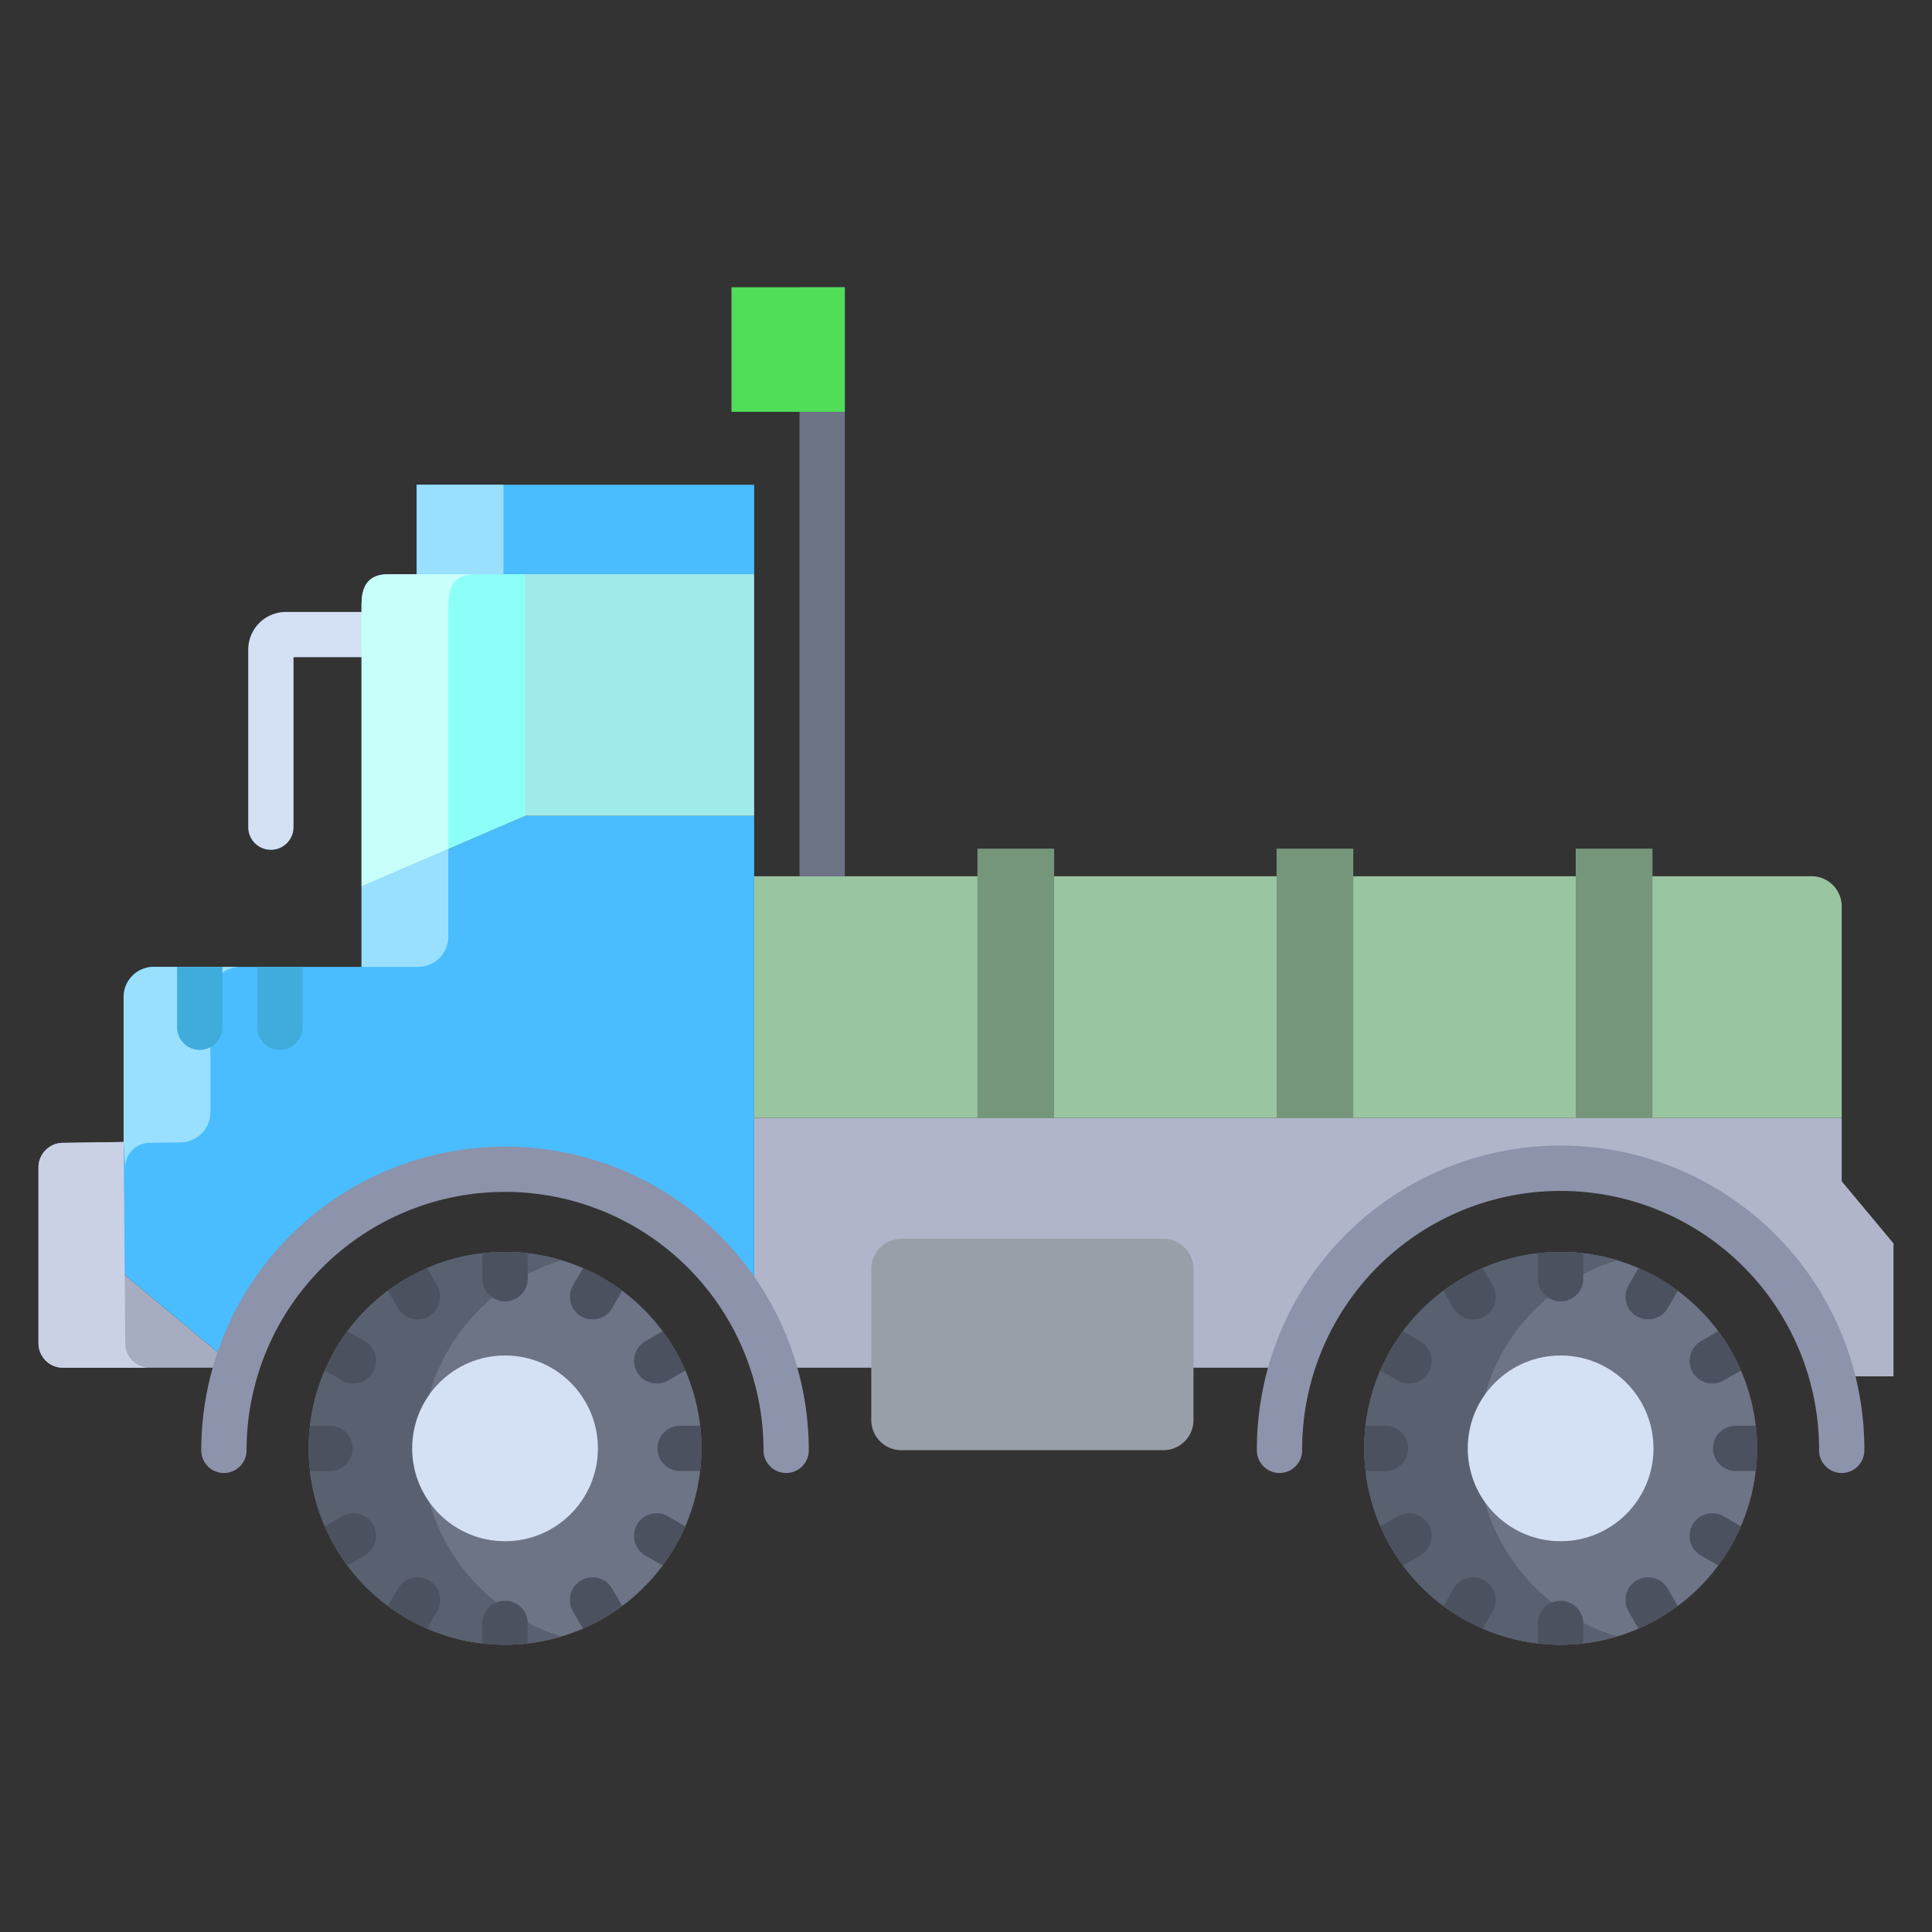 <svg id="Layer_1" height="512" viewBox="0 0 512 512" width="512" xmlns="http://www.w3.org/2000/svg" data-name="Layer 1"><rect x="0" y="0" width="512" height="512" fill="#333333" stroke="none"/><path d="m71.784 225.208a6 6 0 0 1 -6-6v-47.04a10.011 10.011 0 0 1 10-10h20.023a6 6 0 1 1 0 12h-18.023v45.04a6 6 0 0 1 -6 6z" fill="#d4e1f4"/><path d="m110.43 128.46h89.43v23.7h-89.43z" fill="#49bdff"/><path d="m488.07 313.05v-16.79h-288.21v53.54a73.777 73.777 0 0 1 5.27 12.85l.61-.19h136.61a74.519 74.519 0 0 1 143.11 2.29h16.34v-35.24z" fill="#b0b5ca"/><path d="m465.63 383.83a52.049 52.049 0 1 1 -6.97-26.02 51.834 51.834 0 0 1 6.97 26.02z" fill="#6d7486"/><path d="m185.89 383.83a52.049 52.049 0 1 1 -6.97-26.02 51.834 51.834 0 0 1 6.97 26.02z" fill="#6d7486"/><path d="m32.76 337.61 29.85 24.85h-45.92a6.489 6.489 0 0 1 -6.49-6.49v-46.6a6.5 6.5 0 0 1 6.4-6.5l16.16-.23z" fill="#a7adc1"/><path d="m139.26 216.2-43.45 18.72v21.31h-55.05a8 8 0 0 0 -8 8.01v73.37l29.85 24.85a74.532 74.532 0 0 1 137.25-12.66v-133.6z" fill="#49bdff"/><path d="m308.28 328.28h-69.38a8 8 0 0 0 -8 8.01v40.03a8 8 0 0 0 8 8h69.38a8 8 0 0 0 8.01-8v-40.03a8 8 0 0 0 -8.01-8.01z" fill="#989fa9"/><path d="m480.07 232.21h-280.21v64.05h288.21v-56.04a8 8 0 0 0 -8-8.01z" fill="#9ac5a1"/><path d="m259.03 224.9h20.33v71.36h-20.33z" fill="#75967a"/><path d="m338.31 224.9h20.33v71.36h-20.33z" fill="#75967a"/><path d="m417.58 224.9h20.34v71.36h-20.34z" fill="#75967a"/><path d="m103.81 152.16c-2.88 0-8 0-8 8v74.76l43.45-18.72v-64.04z" fill="#8dfff9"/><path d="m199.86 152.16v64.04h-60.6v-64-.04z" fill="#a0eaea"/><path d="m398.5 409.86a52.068 52.068 0 0 1 30.08-75.88 52.05 52.05 0 1 0 0 99.7 52.117 52.117 0 0 1 -30.08-23.82z" fill="#596070"/><path d="m111.79 383.83a52.075 52.075 0 0 1 37.059-49.847 52.049 52.049 0 1 0 0 99.7 52.067 52.067 0 0 1 -37.059-49.853z" fill="#596070"/><circle cx="413.58" cy="383.83" fill="#d4e1f4" r="24.61"/><circle cx="133.84" cy="383.83" fill="#d4e1f4" r="24.61"/><path d="m33.2 355.97-.44-53.33-16.16.23a6.5 6.5 0 0 0 -6.4 6.5v46.6a6.489 6.489 0 0 0 6.49 6.49h23a6.489 6.489 0 0 1 -6.49-6.49z" fill="#cad1e5"/><path d="m118.81 222v-61.84c0-8 5.12-8 8-8h-23c-2.88 0-8 0-8 8v74.76l23-9.909z" fill="#c7fffb"/><path d="m110.43 128.46h23v23.7h-23z" fill="#99e0ff"/><path d="m95.81 234.92v21.31h15a8 8 0 0 0 8-8v-23.219z" fill="#99e0ff"/><path d="m40.76 256.23a8 8 0 0 0 -8 8v38.41l.44 6.73a6.5 6.5 0 0 1 6.4-6.5l8.274-.118a8 8 0 0 0 7.886-8v-30.512a8 8 0 0 1 8-8.01z" fill="#99e0ff"/><path d="m488.073 390.361a6 6 0 0 1 -6-6 68.495 68.495 0 1 0 -136.989 0 6 6 0 0 1 -12 0 80.495 80.495 0 1 1 160.989 0 6 6 0 0 1 -6 6z" fill="#8c93aa"/><path d="m208.34 390.361a6 6 0 0 1 -6-6 68.5 68.5 0 1 0 -137 0 6 6 0 0 1 -12 0 80.5 80.5 0 1 1 161 0 6 6 0 0 1 -6 6z" fill="#8c93aa"/><path d="m211.88 76.134h12v156.079h-12z" fill="#6d7486"/><path d="m68.177 256.23v16.012a6 6 0 0 0 12 0v-16.012z" fill="#40acdb"/><path d="m46.933 272.242a6 6 0 0 0 12 0v-16.012h-12z" fill="#40acdb"/><path d="m193.86 76.12h30.02v33.02h-30.02z" fill="#50dd5a"/><g fill="#4b515e"><path d="m413.579 424.227a6 6 0 0 0 -6 6v5.3a51.75 51.75 0 0 0 12 0v-5.3a6 6 0 0 0 -6-6z"/><path d="m378.6 404.03a6 6 0 0 0 -8.2-2.2l-4.6 2.655a51.257 51.257 0 0 0 6.006 10.389l4.591-2.651a6 6 0 0 0 2.203-8.193z"/><path d="m448.562 363.635a6 6 0 0 0 8.2 2.2l4.6-2.656a51.4 51.4 0 0 0 -6.009-10.388l-4.591 2.651a6 6 0 0 0 -2.2 8.193z"/><path d="m433.776 418.815a6 6 0 0 0 -2.2 8.2l2.659 4.606a51.983 51.983 0 0 0 10.387-6.009l-2.654-4.6a6 6 0 0 0 -8.192-2.197z"/><path d="m390.387 349.655a6 6 0 0 0 5.191-9l-2.66-4.607a51.94 51.94 0 0 0 -10.386 6.012l2.653 4.595a6 6 0 0 0 5.202 3z"/><path d="m393.381 418.815a6 6 0 0 0 -8.2 2.2l-2.653 4.6a51.939 51.939 0 0 0 10.387 6.01l2.659-4.605a6 6 0 0 0 -2.193-8.205z"/><path d="m433.776 348.85a6 6 0 0 0 8.2-2.2l2.654-4.6a51.984 51.984 0 0 0 -10.386-6.011l-2.66 4.608a6 6 0 0 0 2.192 8.203z"/><path d="m448.562 404.03a6 6 0 0 0 2.2 8.2l4.593 2.652a51.272 51.272 0 0 0 6.007-10.389l-4.6-2.656a6 6 0 0 0 -8.2 2.193z"/><path d="m373.394 366.636a6 6 0 0 0 3-11.2l-4.589-2.65a51.387 51.387 0 0 0 -6.008 10.388l4.6 2.655a5.979 5.979 0 0 0 2.997.807z"/><path d="m465.28 377.833h-5.306a6 6 0 0 0 0 12h5.306a51.6 51.6 0 0 0 0-12z"/><path d="m373.184 383.833a6 6 0 0 0 -6-6h-5.3a51.6 51.6 0 0 0 0 12h5.3a6 6 0 0 0 6-6z"/><path d="m133.842 424.227a6 6 0 0 0 -6 6v5.3a51.312 51.312 0 0 0 12 .006v-5.3a6 6 0 0 0 -6-6.006z"/><path d="m98.859 404.03a6 6 0 0 0 -8.2-2.2l-4.6 2.656a52.025 52.025 0 0 0 6 10.391l4.6-2.654a6 6 0 0 0 2.2-8.193z"/><path d="m168.825 363.635a6 6 0 0 0 8.2 2.2l4.6-2.655a51.454 51.454 0 0 0 -6.009-10.388l-4.589 2.65a6 6 0 0 0 -2.202 8.193z"/><path d="m154.039 418.815a6 6 0 0 0 -2.2 8.2l2.658 4.605a51.96 51.96 0 0 0 10.387-6.01l-2.653-4.6a6 6 0 0 0 -8.192-2.195z"/><path d="m110.65 349.655a6 6 0 0 0 5.191-9l-2.657-4.6a51.99 51.99 0 0 0 -10.39 6l2.654 4.6a6 6 0 0 0 5.202 3z"/><path d="m113.645 418.815a6 6 0 0 0 -8.2 2.2l-2.653 4.6a52.017 52.017 0 0 0 10.391 6l2.655-4.6a6 6 0 0 0 -2.193-8.2z"/><path d="m154.039 348.85a6 6 0 0 0 8.2-2.2l2.653-4.595a51.94 51.94 0 0 0 -10.386-6.012l-2.659 4.607a6 6 0 0 0 2.192 8.2z"/><path d="m168.825 404.03a6 6 0 0 0 2.2 8.2l4.591 2.65a51.185 51.185 0 0 0 6.006-10.389l-4.6-2.654a6 6 0 0 0 -8.197 2.193z"/><path d="m93.657 366.636a6 6 0 0 0 3.006-11.2l-4.6-2.654a51.986 51.986 0 0 0 -6 10.39l4.6 2.657a5.973 5.973 0 0 0 2.994.807z"/><path d="m185.54 377.833h-5.3a6 6 0 0 0 0 12h5.3a51.6 51.6 0 0 0 0-12z"/><path d="m93.447 383.833a6 6 0 0 0 -6-6h-5.3a50.882 50.882 0 0 0 0 12h5.3a6 6 0 0 0 6-6z"/><path d="m407.579 338.883a6 6 0 0 0 12 0v-5.656a6.073 6.073 0 0 0 -.107-1.111 51.846 51.846 0 0 0 -11.786 0 5.987 5.987 0 0 0 -.107 1.111z"/><path d="m127.842 338.883a6 6 0 1 0 12 0v-5.656a6.054 6.054 0 0 0 -.107-1.11 51.4 51.4 0 0 0 -11.787 0 6.019 6.019 0 0 0 -.106 1.106z"/></g></svg>